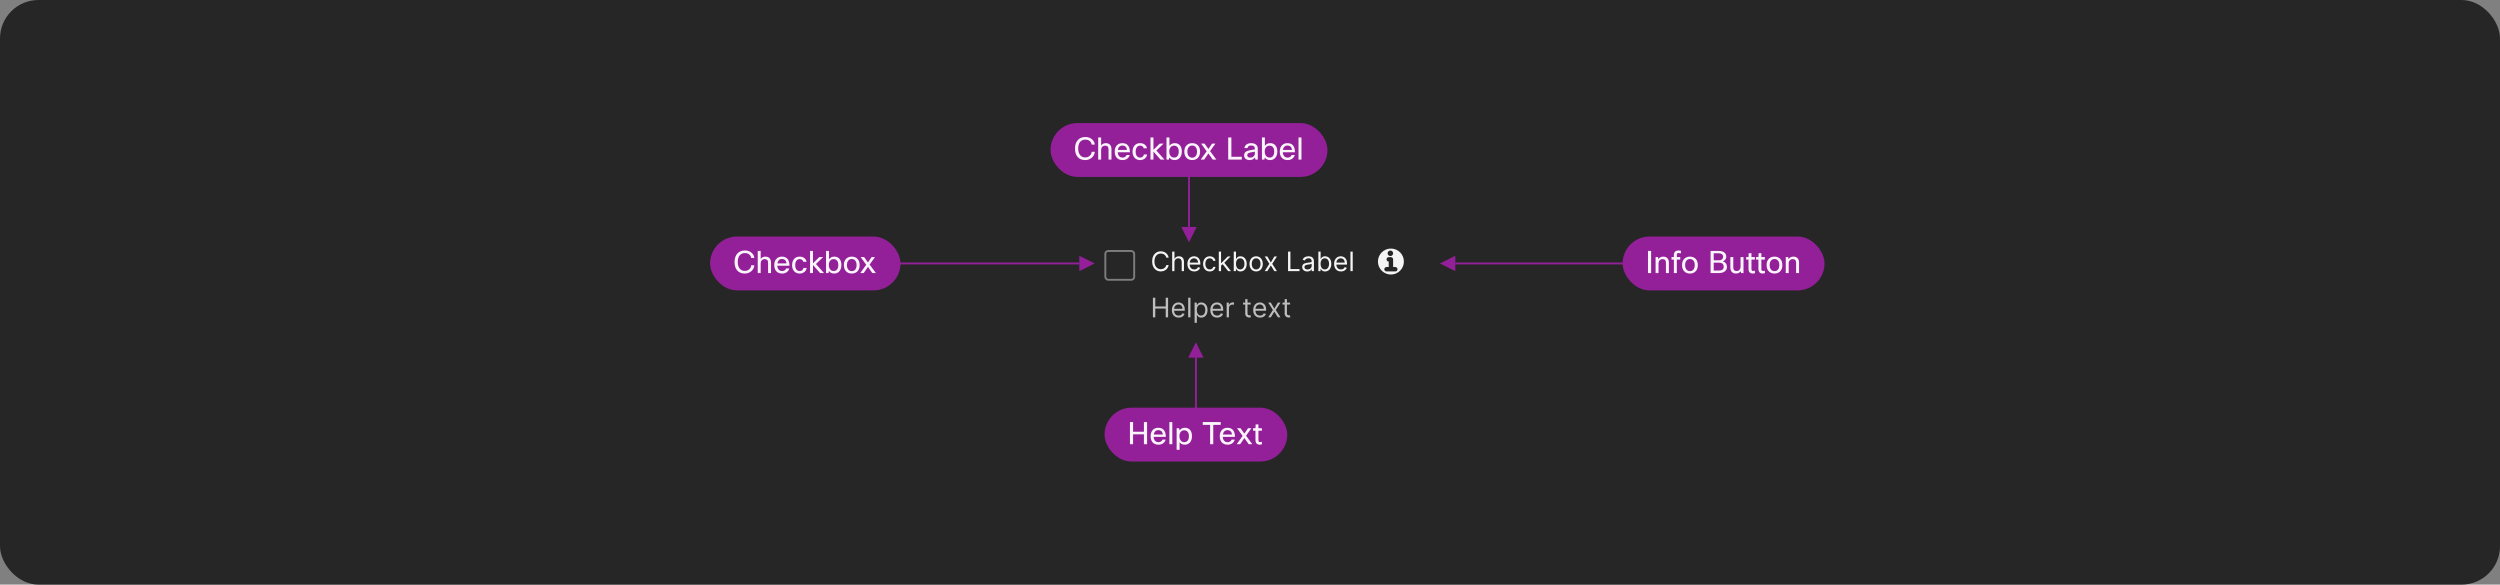 <svg width="1300" height="304" viewBox="0 0 1300 304" fill="none" xmlns="http://www.w3.org/2000/svg">
<rect x="0" y="0" width="1300" height="304" fill="#808080" stroke="none"/>
<rect width="1300" height="304" rx="20" fill="#262626"/>
<rect x="574.777" y="130.5" width="15" height="15" rx="1.5" stroke="white" stroke-opacity="0.4"/>
<path d="M607.703 134H606.471C606.398 133.645 606.27 133.334 606.088 133.065C605.909 132.797 605.69 132.571 605.431 132.389C605.176 132.204 604.893 132.064 604.581 131.972C604.27 131.879 603.945 131.832 603.607 131.832C602.99 131.832 602.432 131.988 601.931 132.3C601.434 132.611 601.038 133.07 600.743 133.677C600.452 134.283 600.306 135.027 600.306 135.909C600.306 136.791 600.452 137.535 600.743 138.141C601.038 138.748 601.434 139.207 601.931 139.518C602.432 139.83 602.99 139.986 603.607 139.986C603.945 139.986 604.27 139.939 604.581 139.847C604.893 139.754 605.176 139.616 605.431 139.434C605.69 139.248 605.909 139.021 606.088 138.753C606.27 138.481 606.398 138.17 606.471 137.818H607.703C607.611 138.339 607.442 138.804 607.196 139.215C606.951 139.626 606.646 139.976 606.282 140.264C605.917 140.549 605.508 140.766 605.054 140.915C604.603 141.065 604.121 141.139 603.607 141.139C602.739 141.139 601.966 140.927 601.29 140.503C600.614 140.079 600.082 139.475 599.694 138.693C599.306 137.911 599.113 136.983 599.113 135.909C599.113 134.835 599.306 133.907 599.694 133.125C600.082 132.343 600.614 131.74 601.29 131.315C601.966 130.891 602.739 130.679 603.607 130.679C604.121 130.679 604.603 130.754 605.054 130.903C605.508 131.052 605.917 131.271 606.282 131.559C606.646 131.844 606.951 132.192 607.196 132.603C607.442 133.011 607.611 133.476 607.703 134ZM610.71 136.406V141H609.537V130.818H610.71V134.557H610.809C610.988 134.162 611.257 133.849 611.615 133.617C611.976 133.382 612.457 133.264 613.057 133.264C613.577 133.264 614.033 133.369 614.424 133.577C614.815 133.783 615.118 134.099 615.334 134.527C615.552 134.951 615.662 135.491 615.662 136.148V141H614.488V136.227C614.488 135.621 614.331 135.152 614.016 134.82C613.705 134.486 613.272 134.318 612.719 134.318C612.334 134.318 611.989 134.399 611.684 134.562C611.383 134.724 611.144 134.961 610.969 135.273C610.796 135.584 610.71 135.962 610.71 136.406ZM621.01 141.159C620.274 141.159 619.639 140.997 619.106 140.672C618.576 140.344 618.166 139.886 617.878 139.3C617.593 138.71 617.45 138.024 617.45 137.241C617.45 136.459 617.593 135.77 617.878 135.173C618.166 134.573 618.567 134.106 619.081 133.771C619.598 133.433 620.201 133.264 620.891 133.264C621.288 133.264 621.681 133.33 622.069 133.463C622.457 133.596 622.81 133.811 623.128 134.109C623.446 134.404 623.7 134.795 623.888 135.283C624.077 135.77 624.172 136.37 624.172 137.082V137.58H618.286V136.565H622.979C622.979 136.134 622.893 135.75 622.72 135.412C622.551 135.074 622.309 134.807 621.994 134.612C621.683 134.416 621.315 134.318 620.891 134.318C620.423 134.318 620.019 134.434 619.678 134.666C619.339 134.895 619.079 135.193 618.897 135.561C618.715 135.929 618.624 136.323 618.624 136.744V137.42C618.624 137.997 618.723 138.486 618.922 138.887C619.124 139.285 619.404 139.588 619.762 139.797C620.12 140.002 620.536 140.105 621.01 140.105C621.318 140.105 621.597 140.062 621.845 139.976C622.097 139.886 622.314 139.754 622.496 139.578C622.679 139.399 622.82 139.177 622.919 138.912L624.053 139.23C623.933 139.615 623.733 139.953 623.451 140.244C623.169 140.533 622.821 140.758 622.407 140.92C621.993 141.08 621.527 141.159 621.01 141.159ZM629.059 141.159C628.343 141.159 627.727 140.99 627.21 140.652C626.692 140.314 626.295 139.848 626.016 139.255C625.738 138.662 625.599 137.984 625.599 137.222C625.599 136.446 625.741 135.762 626.026 135.168C626.315 134.572 626.716 134.106 627.229 133.771C627.746 133.433 628.35 133.264 629.039 133.264C629.576 133.264 630.06 133.364 630.491 133.562C630.922 133.761 631.275 134.04 631.55 134.398C631.825 134.756 631.996 135.173 632.062 135.651H630.888C630.799 135.303 630.6 134.994 630.292 134.726C629.987 134.454 629.576 134.318 629.059 134.318C628.602 134.318 628.201 134.437 627.856 134.676C627.514 134.911 627.248 135.245 627.055 135.675C626.866 136.103 626.772 136.605 626.772 137.182C626.772 137.772 626.865 138.286 627.05 138.723C627.239 139.161 627.504 139.5 627.846 139.742C628.191 139.984 628.595 140.105 629.059 140.105C629.364 140.105 629.641 140.052 629.889 139.946C630.138 139.84 630.348 139.688 630.521 139.489C630.693 139.29 630.816 139.051 630.888 138.773H632.062C631.996 139.223 631.831 139.629 631.57 139.991C631.311 140.349 630.968 140.634 630.54 140.846C630.116 141.055 629.622 141.159 629.059 141.159ZM634.871 138.216L634.851 136.764H635.089L638.43 133.364H639.882L636.322 136.963H636.223L634.871 138.216ZM633.777 141V130.818H634.95V141H633.777ZM638.629 141L635.646 137.222L636.482 136.406L640.121 141H638.629ZM641.551 141V130.818H642.725V134.577H642.824C642.91 134.444 643.03 134.275 643.182 134.07C643.338 133.861 643.56 133.675 643.848 133.513C644.14 133.347 644.534 133.264 645.031 133.264C645.674 133.264 646.241 133.425 646.732 133.746C647.222 134.068 647.605 134.524 647.88 135.114C648.155 135.704 648.293 136.4 648.293 137.202C648.293 138.01 648.155 138.711 647.88 139.305C647.605 139.895 647.224 140.352 646.737 140.677C646.249 140.998 645.688 141.159 645.051 141.159C644.561 141.159 644.168 141.078 643.873 140.915C643.578 140.75 643.351 140.562 643.192 140.354C643.033 140.142 642.91 139.966 642.824 139.827H642.685V141H641.551ZM642.705 137.182C642.705 137.759 642.789 138.267 642.958 138.708C643.127 139.146 643.374 139.489 643.699 139.737C644.024 139.982 644.422 140.105 644.892 140.105C645.383 140.105 645.792 139.976 646.12 139.717C646.452 139.455 646.7 139.104 646.866 138.663C647.035 138.219 647.119 137.725 647.119 137.182C647.119 136.645 647.037 136.161 646.871 135.73C646.709 135.296 646.462 134.953 646.13 134.701C645.802 134.446 645.389 134.318 644.892 134.318C644.415 134.318 644.014 134.439 643.689 134.681C643.364 134.92 643.119 135.254 642.953 135.685C642.788 136.113 642.705 136.612 642.705 137.182ZM653.19 141.159C652.5 141.159 651.896 140.995 651.375 140.667C650.858 140.339 650.454 139.88 650.162 139.29C649.874 138.7 649.73 138.01 649.73 137.222C649.73 136.426 649.874 135.732 650.162 135.138C650.454 134.545 650.858 134.085 651.375 133.756C651.896 133.428 652.5 133.264 653.19 133.264C653.879 133.264 654.482 133.428 654.999 133.756C655.52 134.085 655.924 134.545 656.213 135.138C656.504 135.732 656.65 136.426 656.65 137.222C656.65 138.01 656.504 138.7 656.213 139.29C655.924 139.88 655.52 140.339 654.999 140.667C654.482 140.995 653.879 141.159 653.19 141.159ZM653.19 140.105C653.713 140.105 654.144 139.971 654.482 139.702C654.82 139.434 655.071 139.081 655.233 138.643C655.396 138.206 655.477 137.732 655.477 137.222C655.477 136.711 655.396 136.236 655.233 135.795C655.071 135.354 654.82 134.998 654.482 134.726C654.144 134.454 653.713 134.318 653.19 134.318C652.666 134.318 652.235 134.454 651.897 134.726C651.559 134.998 651.309 135.354 651.146 135.795C650.984 136.236 650.903 136.711 650.903 137.222C650.903 137.732 650.984 138.206 651.146 138.643C651.309 139.081 651.559 139.434 651.897 139.702C652.235 139.971 652.666 140.105 653.19 140.105ZM659.002 133.364L660.831 136.486L662.661 133.364H664.013L661.547 137.182L664.013 141H662.661L660.831 138.037L659.002 141H657.649L660.075 137.182L657.649 133.364H659.002ZM669.784 141V130.818H671.017V139.906H675.75V141H669.784ZM679.747 141.179C679.263 141.179 678.824 141.088 678.429 140.906C678.035 140.72 677.722 140.453 677.49 140.105C677.258 139.754 677.142 139.33 677.142 138.832C677.142 138.395 677.228 138.04 677.4 137.768C677.573 137.493 677.803 137.278 678.091 137.122C678.38 136.966 678.698 136.85 679.046 136.774C679.397 136.695 679.75 136.632 680.105 136.585C680.569 136.526 680.945 136.481 681.233 136.451C681.525 136.418 681.737 136.363 681.87 136.287C682.006 136.211 682.074 136.078 682.074 135.889V135.849C682.074 135.359 681.939 134.978 681.671 134.706C681.406 134.434 681.003 134.298 680.463 134.298C679.903 134.298 679.463 134.421 679.145 134.666C678.827 134.911 678.603 135.173 678.474 135.452L677.36 135.054C677.559 134.59 677.824 134.229 678.156 133.97C678.491 133.708 678.855 133.526 679.25 133.423C679.647 133.317 680.038 133.264 680.423 133.264C680.668 133.264 680.95 133.294 681.268 133.354C681.59 133.41 681.9 133.528 682.198 133.707C682.499 133.886 682.75 134.156 682.949 134.517C683.147 134.878 683.247 135.362 683.247 135.969V141H682.074V139.966H682.014C681.934 140.132 681.802 140.309 681.616 140.498C681.431 140.687 681.184 140.848 680.875 140.98C680.567 141.113 680.191 141.179 679.747 141.179ZM679.926 140.125C680.39 140.125 680.781 140.034 681.099 139.852C681.421 139.669 681.663 139.434 681.825 139.146C681.991 138.857 682.074 138.554 682.074 138.236V137.162C682.024 137.222 681.914 137.276 681.745 137.326C681.58 137.372 681.387 137.414 681.169 137.45C680.953 137.483 680.743 137.513 680.537 137.54C680.335 137.563 680.171 137.583 680.045 137.599C679.74 137.639 679.455 137.704 679.19 137.793C678.928 137.879 678.716 138.01 678.554 138.186C678.395 138.358 678.315 138.594 678.315 138.892C678.315 139.3 678.466 139.608 678.767 139.817C679.072 140.022 679.458 140.125 679.926 140.125ZM685.547 141V130.818H686.721V134.577H686.82C686.906 134.444 687.026 134.275 687.178 134.07C687.334 133.861 687.556 133.675 687.844 133.513C688.136 133.347 688.53 133.264 689.028 133.264C689.671 133.264 690.237 133.425 690.728 133.746C691.218 134.068 691.601 134.524 691.876 135.114C692.151 135.704 692.289 136.4 692.289 137.202C692.289 138.01 692.151 138.711 691.876 139.305C691.601 139.895 691.22 140.352 690.733 140.677C690.246 140.998 689.684 141.159 689.047 141.159C688.557 141.159 688.164 141.078 687.869 140.915C687.574 140.75 687.347 140.562 687.188 140.354C687.029 140.142 686.906 139.966 686.82 139.827H686.681V141H685.547ZM686.701 137.182C686.701 137.759 686.785 138.267 686.954 138.708C687.123 139.146 687.37 139.489 687.695 139.737C688.02 139.982 688.418 140.105 688.888 140.105C689.379 140.105 689.788 139.976 690.116 139.717C690.448 139.455 690.696 139.104 690.862 138.663C691.031 138.219 691.116 137.725 691.116 137.182C691.116 136.645 691.033 136.161 690.867 135.73C690.705 135.296 690.458 134.953 690.126 134.701C689.798 134.446 689.385 134.318 688.888 134.318C688.411 134.318 688.01 134.439 687.685 134.681C687.36 134.92 687.115 135.254 686.949 135.685C686.784 136.113 686.701 136.612 686.701 137.182ZM697.285 141.159C696.55 141.159 695.915 140.997 695.381 140.672C694.851 140.344 694.442 139.886 694.153 139.3C693.868 138.71 693.726 138.024 693.726 137.241C693.726 136.459 693.868 135.77 694.153 135.173C694.442 134.573 694.843 134.106 695.356 133.771C695.873 133.433 696.477 133.264 697.166 133.264C697.564 133.264 697.956 133.33 698.344 133.463C698.732 133.596 699.085 133.811 699.403 134.109C699.721 134.404 699.975 134.795 700.164 135.283C700.353 135.77 700.447 136.37 700.447 137.082V137.58H694.561V136.565H699.254C699.254 136.134 699.168 135.75 698.996 135.412C698.827 135.074 698.585 134.807 698.27 134.612C697.958 134.416 697.59 134.318 697.166 134.318C696.699 134.318 696.294 134.434 695.953 134.666C695.615 134.895 695.355 135.193 695.172 135.561C694.99 135.929 694.899 136.323 694.899 136.744V137.42C694.899 137.997 694.998 138.486 695.197 138.887C695.399 139.285 695.68 139.588 696.037 139.797C696.395 140.002 696.811 140.105 697.285 140.105C697.594 140.105 697.872 140.062 698.121 139.976C698.372 139.886 698.59 139.754 698.772 139.578C698.954 139.399 699.095 139.177 699.194 138.912L700.328 139.23C700.209 139.615 700.008 139.953 699.726 140.244C699.445 140.533 699.097 140.758 698.682 140.92C698.268 141.08 697.802 141.159 697.285 141.159ZM703.405 130.818V141H702.232V130.818H703.405Z" fill="white" fill-opacity="0.95"/>
<path d="M723.277 142.75C727.005 142.75 730.027 139.728 730.027 136C730.027 132.272 727.005 129.25 723.277 129.25C719.549 129.25 716.527 132.272 716.527 136C716.527 139.728 719.549 142.75 723.277 142.75ZM721.563 131.714C721.563 130.925 722.203 130.286 722.992 130.286C723.781 130.286 724.42 130.925 724.42 131.714C724.42 132.503 723.781 133.143 722.992 133.143C722.203 133.143 721.563 132.503 721.563 131.714ZM722.134 136C721.503 136 720.992 135.488 720.992 134.857C720.992 134.226 721.503 133.714 722.134 133.714H723.277C723.909 133.714 724.42 134.226 724.42 134.857V138.857H725.563C726.194 138.857 726.706 139.369 726.706 140C726.706 140.631 726.194 141.143 725.563 141.143H720.992C720.36 141.143 719.849 140.631 719.849 140C719.849 139.369 720.36 138.857 720.992 138.857H722.134V136Z" fill="white" fill-opacity="0.95"/>
<path d="M599.51 165V154.818H600.743V159.352H606.172V154.818H607.405V165H606.172V160.446H600.743V165H599.51ZM612.916 165.159C612.18 165.159 611.546 164.997 611.012 164.672C610.482 164.344 610.072 163.886 609.784 163.3C609.499 162.71 609.357 162.024 609.357 161.241C609.357 160.459 609.499 159.77 609.784 159.173C610.072 158.573 610.473 158.106 610.987 157.771C611.504 157.433 612.107 157.264 612.797 157.264C613.195 157.264 613.587 157.33 613.975 157.463C614.363 157.596 614.716 157.811 615.034 158.109C615.352 158.404 615.606 158.795 615.795 159.283C615.984 159.77 616.078 160.37 616.078 161.082V161.58H610.192V160.565H614.885C614.885 160.134 614.799 159.75 614.626 159.412C614.457 159.074 614.215 158.807 613.901 158.612C613.589 158.416 613.221 158.318 612.797 158.318C612.33 158.318 611.925 158.434 611.584 158.666C611.246 158.895 610.986 159.193 610.803 159.561C610.621 159.929 610.53 160.323 610.53 160.744V161.42C610.53 161.997 610.629 162.486 610.828 162.887C611.03 163.285 611.31 163.588 611.668 163.797C612.026 164.002 612.442 164.105 612.916 164.105C613.224 164.105 613.503 164.062 613.751 163.976C614.003 163.886 614.22 163.754 614.403 163.578C614.585 163.399 614.726 163.177 614.825 162.912L615.959 163.23C615.839 163.615 615.639 163.953 615.357 164.244C615.076 164.533 614.728 164.758 614.313 164.92C613.899 165.08 613.433 165.159 612.916 165.159ZM619.036 154.818V165H617.863V154.818H619.036ZM621.185 167.864V157.364H622.319V158.577H622.458C622.544 158.444 622.663 158.275 622.816 158.07C622.972 157.861 623.194 157.675 623.482 157.513C623.774 157.347 624.168 157.264 624.665 157.264C625.308 157.264 625.875 157.425 626.366 157.746C626.856 158.068 627.239 158.524 627.514 159.114C627.789 159.704 627.927 160.4 627.927 161.202C627.927 162.01 627.789 162.711 627.514 163.305C627.239 163.895 626.858 164.352 626.371 164.677C625.883 164.998 625.322 165.159 624.685 165.159C624.195 165.159 623.802 165.078 623.507 164.915C623.212 164.75 622.985 164.562 622.826 164.354C622.667 164.142 622.544 163.966 622.458 163.827H622.358V167.864H621.185ZM622.339 161.182C622.339 161.759 622.423 162.267 622.592 162.708C622.761 163.146 623.008 163.489 623.333 163.737C623.658 163.982 624.055 164.105 624.526 164.105C625.017 164.105 625.426 163.976 625.754 163.717C626.086 163.455 626.334 163.104 626.5 162.663C626.669 162.219 626.753 161.725 626.753 161.182C626.753 160.645 626.671 160.161 626.505 159.73C626.342 159.296 626.095 158.953 625.764 158.701C625.436 158.446 625.023 158.318 624.526 158.318C624.049 158.318 623.648 158.439 623.323 158.681C622.998 158.92 622.753 159.254 622.587 159.685C622.421 160.113 622.339 160.612 622.339 161.182ZM632.918 165.159C632.182 165.159 631.548 164.997 631.014 164.672C630.484 164.344 630.074 163.886 629.786 163.3C629.501 162.71 629.358 162.024 629.358 161.241C629.358 160.459 629.501 159.77 629.786 159.173C630.074 158.573 630.475 158.106 630.989 157.771C631.506 157.433 632.109 157.264 632.799 157.264C633.197 157.264 633.589 157.33 633.977 157.463C634.365 157.596 634.718 157.811 635.036 158.109C635.354 158.404 635.608 158.795 635.797 159.283C635.986 159.77 636.08 160.37 636.08 161.082V161.58H630.194V160.565H634.887C634.887 160.134 634.801 159.75 634.628 159.412C634.459 159.074 634.217 158.807 633.903 158.612C633.591 158.416 633.223 158.318 632.799 158.318C632.331 158.318 631.927 158.434 631.586 158.666C631.248 158.895 630.988 159.193 630.805 159.561C630.623 159.929 630.532 160.323 630.532 160.744V161.42C630.532 161.997 630.631 162.486 630.83 162.887C631.032 163.285 631.312 163.588 631.67 163.797C632.028 164.002 632.444 164.105 632.918 164.105C633.226 164.105 633.505 164.062 633.753 163.976C634.005 163.886 634.222 163.754 634.405 163.578C634.587 163.399 634.728 163.177 634.827 162.912L635.961 163.23C635.841 163.615 635.641 163.953 635.359 164.244C635.077 164.533 634.729 164.758 634.315 164.92C633.901 165.08 633.435 165.159 632.918 165.159ZM637.865 165V157.364H638.998V158.517H639.078C639.217 158.139 639.469 157.833 639.834 157.597C640.198 157.362 640.609 157.244 641.067 157.244C641.153 157.244 641.26 157.246 641.39 157.249C641.519 157.253 641.617 157.258 641.683 157.264V158.457C641.643 158.447 641.552 158.433 641.41 158.413C641.27 158.389 641.123 158.378 640.967 158.378C640.596 158.378 640.265 158.456 639.973 158.612C639.684 158.764 639.456 158.976 639.287 159.248C639.121 159.516 639.038 159.823 639.038 160.168V165H637.865ZM650.332 157.364V158.358H646.375V157.364H650.332ZM647.528 155.534H648.702V162.812C648.702 163.144 648.75 163.393 648.846 163.558C648.945 163.721 649.071 163.83 649.224 163.886C649.379 163.939 649.544 163.966 649.716 163.966C649.845 163.966 649.951 163.959 650.034 163.946C650.117 163.929 650.183 163.916 650.233 163.906L650.472 164.96C650.392 164.99 650.281 165.02 650.138 165.05C649.996 165.083 649.815 165.099 649.597 165.099C649.265 165.099 648.94 165.028 648.622 164.886C648.307 164.743 648.045 164.526 647.837 164.234C647.631 163.943 647.528 163.575 647.528 163.131V155.534ZM655.217 165.159C654.481 165.159 653.846 164.997 653.313 164.672C652.783 164.344 652.373 163.886 652.085 163.3C651.8 162.71 651.657 162.024 651.657 161.241C651.657 160.459 651.8 159.77 652.085 159.173C652.373 158.573 652.774 158.106 653.288 157.771C653.805 157.433 654.408 157.264 655.098 157.264C655.495 157.264 655.888 157.33 656.276 157.463C656.664 157.596 657.017 157.811 657.335 158.109C657.653 158.404 657.907 158.795 658.096 159.283C658.284 159.77 658.379 160.37 658.379 161.082V161.58H652.493V160.565H657.186C657.186 160.134 657.1 159.75 656.927 159.412C656.758 159.074 656.516 158.807 656.201 158.612C655.89 158.416 655.522 158.318 655.098 158.318C654.63 158.318 654.226 158.434 653.885 158.666C653.547 158.895 653.286 159.193 653.104 159.561C652.922 159.929 652.831 160.323 652.831 160.744V161.42C652.831 161.997 652.93 162.486 653.129 162.887C653.331 163.285 653.611 163.588 653.969 163.797C654.327 164.002 654.743 164.105 655.217 164.105C655.525 164.105 655.804 164.062 656.052 163.976C656.304 163.886 656.521 163.754 656.703 163.578C656.886 163.399 657.027 163.177 657.126 162.912L658.26 163.23C658.14 163.615 657.94 163.953 657.658 164.244C657.376 164.533 657.028 164.758 656.614 164.92C656.2 165.08 655.734 165.159 655.217 165.159ZM660.834 157.364L662.663 160.486L664.493 157.364H665.845L663.379 161.182L665.845 165H664.493L662.663 162.037L660.834 165H659.481L661.907 161.182L659.481 157.364H660.834ZM670.84 157.364V158.358H666.883V157.364H670.84ZM668.036 155.534H669.21V162.812C669.21 163.144 669.258 163.393 669.354 163.558C669.453 163.721 669.579 163.83 669.732 163.886C669.887 163.939 670.051 163.966 670.224 163.966C670.353 163.966 670.459 163.959 670.542 163.946C670.625 163.929 670.691 163.916 670.741 163.906L670.979 164.96C670.9 164.99 670.789 165.02 670.646 165.05C670.504 165.083 670.323 165.099 670.104 165.099C669.773 165.099 669.448 165.028 669.13 164.886C668.815 164.743 668.553 164.526 668.344 164.234C668.139 163.943 668.036 163.575 668.036 163.131V155.534Z" fill="white" fill-opacity="0.7"/>
<path d="M618.277 84V118" stroke="#932099"/>
<path d="M618.277 126L614.277 118H622.277L618.277 126Z" fill="#932099"/>
<rect x="546.277" y="64" width="144" height="28" rx="14" fill="#932099"/>
<path d="M564.309 81.864C565.301 81.864 566.117 81.549 566.757 80.92C567.312 80.376 567.611 79.715 567.653 78.936H569.301C569.259 79.693 569.024 80.397 568.597 81.048C568.16 81.709 567.579 82.232 566.853 82.616C566.075 83.032 565.216 83.24 564.277 83.24C562.539 83.24 561.195 82.648 560.245 81.464C559.413 80.419 558.997 79.011 558.997 77.24C558.997 75.213 559.568 73.661 560.709 72.584C561.659 71.688 562.891 71.24 564.405 71.24C565.845 71.24 567.04 71.683 567.989 72.568C568.779 73.293 569.211 74.163 569.285 75.176H567.637C567.531 74.333 567.152 73.677 566.501 73.208C565.925 72.803 565.227 72.6 564.405 72.6C563.179 72.6 562.235 73.037 561.573 73.912C560.965 74.712 560.661 75.821 560.661 77.24C560.661 78.797 561.045 79.992 561.813 80.824C562.453 81.517 563.285 81.864 564.309 81.864ZM572.59 83H571.054V71.48H572.59V75.624C573.198 74.835 574.008 74.44 575.022 74.44C576.003 74.44 576.755 74.744 577.278 75.352C577.736 75.896 577.966 76.637 577.966 77.576V83H576.43V77.592C576.43 76.365 575.838 75.752 574.654 75.752C574.024 75.752 573.512 75.971 573.118 76.408C572.766 76.803 572.59 77.309 572.59 77.928V83ZM585.796 80.6H587.46C587.225 81.443 586.761 82.104 586.068 82.584C585.417 83.021 584.638 83.24 583.732 83.24C582.42 83.24 581.396 82.824 580.66 81.992C579.988 81.213 579.652 80.163 579.652 78.84C579.652 77.336 580.078 76.195 580.932 75.416C581.636 74.765 582.542 74.44 583.652 74.44C584.953 74.44 585.934 74.861 586.596 75.704C587.236 76.515 587.556 77.672 587.556 79.176H581.22C581.284 80.157 581.582 80.888 582.116 81.368C582.553 81.752 583.108 81.944 583.78 81.944C584.302 81.944 584.756 81.8 585.14 81.512C585.46 81.267 585.678 80.963 585.796 80.6ZM583.684 75.672C583.001 75.672 582.452 75.885 582.036 76.312C581.641 76.707 581.39 77.256 581.284 77.96H585.988C585.934 77.16 585.668 76.563 585.188 76.168C584.804 75.837 584.302 75.672 583.684 75.672ZM594.821 80.328H596.501C596.373 81.224 595.952 81.944 595.237 82.488C594.587 82.989 593.792 83.24 592.853 83.24C591.627 83.24 590.651 82.819 589.925 81.976C589.253 81.197 588.917 80.173 588.917 78.904C588.917 77.432 589.323 76.291 590.133 75.48C590.827 74.787 591.728 74.44 592.837 74.44C593.861 74.44 594.704 74.712 595.365 75.256C595.952 75.736 596.309 76.365 596.437 77.144H594.741C594.635 76.696 594.416 76.349 594.085 76.104C593.765 75.859 593.36 75.736 592.869 75.736C592.112 75.736 591.531 76.035 591.125 76.632C590.741 77.187 590.549 77.96 590.549 78.952C590.549 79.987 590.805 80.771 591.317 81.304C591.723 81.731 592.245 81.944 592.885 81.944C593.44 81.944 593.893 81.784 594.245 81.464C594.555 81.187 594.747 80.808 594.821 80.328ZM599.793 83H598.257V71.48H599.793V77.912L603.057 74.68H605.073L601.329 78.296L605.537 83H603.489L599.793 78.808V83ZM607.833 83H606.569V71.48H608.105V75.832C608.756 74.904 609.684 74.44 610.889 74.44C612.084 74.44 613.012 74.867 613.673 75.72C614.26 76.488 614.553 77.507 614.553 78.776C614.553 80.28 614.153 81.432 613.353 82.232C612.681 82.904 611.823 83.24 610.777 83.24C609.593 83.24 608.692 82.792 608.073 81.896L607.833 83ZM612.953 78.744C612.953 77.699 612.692 76.915 612.169 76.392C611.753 75.965 611.209 75.752 610.537 75.752C609.759 75.752 609.14 76.035 608.681 76.6C608.244 77.144 608.025 77.859 608.025 78.744C608.025 79.811 608.287 80.627 608.809 81.192C609.247 81.683 609.823 81.928 610.537 81.928C611.337 81.928 611.945 81.635 612.361 81.048C612.756 80.504 612.953 79.736 612.953 78.744ZM615.839 78.84C615.839 77.315 616.293 76.163 617.199 75.384C617.925 74.755 618.842 74.44 619.951 74.44C621.242 74.44 622.255 74.851 622.991 75.672C623.695 76.44 624.047 77.496 624.047 78.84C624.047 80.344 623.605 81.491 622.719 82.28C621.994 82.92 621.066 83.24 619.935 83.24C618.645 83.24 617.626 82.813 616.879 81.96C616.186 81.181 615.839 80.141 615.839 78.84ZM617.439 78.84C617.439 79.907 617.711 80.723 618.255 81.288C618.703 81.757 619.274 81.992 619.967 81.992C620.778 81.992 621.402 81.688 621.839 81.08C622.245 80.525 622.447 79.779 622.447 78.84C622.447 77.752 622.181 76.931 621.647 76.376C621.21 75.917 620.645 75.688 619.951 75.688C619.151 75.688 618.527 75.992 618.079 76.6C617.653 77.155 617.439 77.901 617.439 78.84ZM632.023 74.68L629.239 78.568L632.503 83H630.631L628.375 79.784L626.167 83H624.359L627.463 78.68L624.551 74.68H626.391L628.375 77.48L630.263 74.68H632.023ZM638.665 71.48H640.313V81.544H645.737V83H638.665V71.48ZM648.725 77H647.093C647.178 76.168 647.573 75.523 648.277 75.064C648.906 74.648 649.701 74.44 650.661 74.44C651.802 74.44 652.677 74.739 653.285 75.336C653.797 75.848 654.053 76.509 654.053 77.32V83H652.789L652.597 81.864C651.946 82.781 651.018 83.24 649.813 83.24C648.864 83.24 648.122 82.984 647.589 82.472C647.152 82.045 646.933 81.507 646.933 80.856C646.933 80.035 647.216 79.4 647.781 78.952C648.282 78.557 649.05 78.269 650.085 78.088L652.517 77.672V77.256C652.517 76.712 652.33 76.301 651.957 76.024C651.626 75.779 651.173 75.656 650.597 75.656C649.466 75.656 648.842 76.104 648.725 77ZM650.181 81.944C650.832 81.944 651.397 81.731 651.877 81.304C652.304 80.909 652.517 80.456 652.517 79.944V78.872L650.453 79.24C649.696 79.368 649.178 79.565 648.901 79.832C648.677 80.045 648.565 80.333 648.565 80.696C648.565 81.101 648.704 81.411 648.981 81.624C649.258 81.837 649.658 81.944 650.181 81.944ZM657.474 83H656.21V71.48H657.746V75.832C658.397 74.904 659.325 74.44 660.53 74.44C661.725 74.44 662.653 74.867 663.314 75.72C663.901 76.488 664.194 77.507 664.194 78.776C664.194 80.28 663.794 81.432 662.994 82.232C662.322 82.904 661.463 83.24 660.418 83.24C659.234 83.24 658.333 82.792 657.714 81.896L657.474 83ZM662.594 78.744C662.594 77.699 662.333 76.915 661.81 76.392C661.394 75.965 660.85 75.752 660.178 75.752C659.399 75.752 658.781 76.035 658.322 76.6C657.885 77.144 657.666 77.859 657.666 78.744C657.666 79.811 657.927 80.627 658.45 81.192C658.887 81.683 659.463 81.928 660.178 81.928C660.978 81.928 661.586 81.635 662.002 81.048C662.397 80.504 662.594 79.736 662.594 78.744ZM671.624 80.6H673.288C673.053 81.443 672.589 82.104 671.896 82.584C671.245 83.021 670.467 83.24 669.56 83.24C668.248 83.24 667.224 82.824 666.488 81.992C665.816 81.213 665.48 80.163 665.48 78.84C665.48 77.336 665.907 76.195 666.76 75.416C667.464 74.765 668.371 74.44 669.48 74.44C670.781 74.44 671.763 74.861 672.424 75.704C673.064 76.515 673.384 77.672 673.384 79.176H667.048C667.112 80.157 667.411 80.888 667.944 81.368C668.381 81.752 668.936 81.944 669.608 81.944C670.131 81.944 670.584 81.8 670.968 81.512C671.288 81.267 671.507 80.963 671.624 80.6ZM669.512 75.672C668.829 75.672 668.28 75.885 667.864 76.312C667.469 76.707 667.219 77.256 667.112 77.96H671.816C671.763 77.16 671.496 76.563 671.016 76.168C670.632 75.837 670.131 75.672 669.512 75.672ZM676.761 71.48V83H675.225V71.48H676.761Z" fill="white" fill-opacity="0.95"/>
<path d="M460.246 137H561.246" stroke="#932099"/>
<path d="M569.246 137L561.246 133V141L569.246 137Z" fill="#932099"/>
<rect x="369.246" y="123" width="99" height="28" rx="14" fill="#932099"/>
<path d="M387.278 140.864C388.27 140.864 389.086 140.549 389.726 139.92C390.281 139.376 390.579 138.715 390.622 137.936H392.27C392.227 138.693 391.993 139.397 391.566 140.048C391.129 140.709 390.547 141.232 389.822 141.616C389.043 142.032 388.185 142.24 387.246 142.24C385.507 142.24 384.163 141.648 383.214 140.464C382.382 139.419 381.966 138.011 381.966 136.24C381.966 134.213 382.537 132.661 383.678 131.584C384.627 130.688 385.859 130.24 387.374 130.24C388.814 130.24 390.009 130.683 390.958 131.568C391.747 132.293 392.179 133.163 392.254 134.176H390.606C390.499 133.333 390.121 132.677 389.47 132.208C388.894 131.803 388.195 131.6 387.374 131.6C386.147 131.6 385.203 132.037 384.542 132.912C383.934 133.712 383.63 134.821 383.63 136.24C383.63 137.797 384.014 138.992 384.782 139.824C385.422 140.517 386.254 140.864 387.278 140.864ZM395.558 142H394.022V130.48H395.558V134.624C396.166 133.835 396.977 133.44 397.99 133.44C398.972 133.44 399.724 133.744 400.246 134.352C400.705 134.896 400.934 135.637 400.934 136.576V142H399.398V136.592C399.398 135.365 398.806 134.752 397.622 134.752C396.993 134.752 396.481 134.971 396.086 135.408C395.734 135.803 395.558 136.309 395.558 136.928V142ZM408.764 139.6H410.428C410.194 140.443 409.73 141.104 409.036 141.584C408.386 142.021 407.607 142.24 406.7 142.24C405.388 142.24 404.364 141.824 403.628 140.992C402.956 140.213 402.62 139.163 402.62 137.84C402.62 136.336 403.047 135.195 403.9 134.416C404.604 133.765 405.511 133.44 406.62 133.44C407.922 133.44 408.903 133.861 409.564 134.704C410.204 135.515 410.524 136.672 410.524 138.176H404.188C404.252 139.157 404.551 139.888 405.084 140.368C405.522 140.752 406.076 140.944 406.748 140.944C407.271 140.944 407.724 140.8 408.108 140.512C408.428 140.267 408.647 139.963 408.764 139.6ZM406.652 134.672C405.97 134.672 405.42 134.885 405.004 135.312C404.61 135.707 404.359 136.256 404.252 136.96H408.956C408.903 136.16 408.636 135.563 408.156 135.168C407.772 134.837 407.271 134.672 406.652 134.672ZM417.79 139.328H419.47C419.342 140.224 418.921 140.944 418.206 141.488C417.555 141.989 416.761 142.24 415.822 142.24C414.595 142.24 413.619 141.819 412.894 140.976C412.222 140.197 411.886 139.173 411.886 137.904C411.886 136.432 412.291 135.291 413.102 134.48C413.795 133.787 414.697 133.44 415.806 133.44C416.83 133.44 417.673 133.712 418.334 134.256C418.921 134.736 419.278 135.365 419.406 136.144H417.71C417.603 135.696 417.385 135.349 417.054 135.104C416.734 134.859 416.329 134.736 415.838 134.736C415.081 134.736 414.499 135.035 414.094 135.632C413.71 136.187 413.518 136.96 413.518 137.952C413.518 138.987 413.774 139.771 414.286 140.304C414.691 140.731 415.214 140.944 415.854 140.944C416.409 140.944 416.862 140.784 417.214 140.464C417.523 140.187 417.715 139.808 417.79 139.328ZM422.761 142H421.225V130.48H422.761V136.912L426.025 133.68H428.041L424.297 137.296L428.505 142H426.457L422.761 137.808V142ZM430.802 142H429.538V130.48H431.074V134.832C431.725 133.904 432.653 133.44 433.858 133.44C435.053 133.44 435.981 133.867 436.642 134.72C437.229 135.488 437.522 136.507 437.522 137.776C437.522 139.28 437.122 140.432 436.322 141.232C435.65 141.904 434.791 142.24 433.746 142.24C432.562 142.24 431.661 141.792 431.042 140.896L430.802 142ZM435.922 137.744C435.922 136.699 435.661 135.915 435.138 135.392C434.722 134.965 434.178 134.752 433.506 134.752C432.727 134.752 432.109 135.035 431.65 135.6C431.213 136.144 430.994 136.859 430.994 137.744C430.994 138.811 431.255 139.627 431.778 140.192C432.215 140.683 432.791 140.928 433.506 140.928C434.306 140.928 434.914 140.635 435.33 140.048C435.725 139.504 435.922 138.736 435.922 137.744ZM438.808 137.84C438.808 136.315 439.261 135.163 440.168 134.384C440.893 133.755 441.811 133.44 442.92 133.44C444.211 133.44 445.224 133.851 445.96 134.672C446.664 135.44 447.016 136.496 447.016 137.84C447.016 139.344 446.573 140.491 445.688 141.28C444.963 141.92 444.035 142.24 442.904 142.24C441.613 142.24 440.595 141.813 439.848 140.96C439.155 140.181 438.808 139.141 438.808 137.84ZM440.408 137.84C440.408 138.907 440.68 139.723 441.224 140.288C441.672 140.757 442.243 140.992 442.936 140.992C443.747 140.992 444.371 140.688 444.808 140.08C445.213 139.525 445.416 138.779 445.416 137.84C445.416 136.752 445.149 135.931 444.616 135.376C444.179 134.917 443.613 134.688 442.92 134.688C442.12 134.688 441.496 134.992 441.048 135.6C440.621 136.155 440.408 136.901 440.408 137.84ZM454.992 133.68L452.208 137.568L455.472 142H453.6L451.344 138.784L449.136 142H447.328L450.432 137.68L447.52 133.68H449.36L451.344 136.48L453.232 133.68H454.992Z" fill="white" fill-opacity="0.95"/>
<path d="M621.871 220V186" stroke="#932099"/>
<path d="M621.871 178L617.871 186H625.871L621.871 178Z" fill="#932099"/>
<rect x="574.371" y="212" width="95" height="28" rx="14" fill="#932099"/>
<path d="M594.835 219.48H596.483V231H594.835V225.864H589.203V231H587.571V219.48H589.203V224.488H594.835V219.48ZM604.468 228.6H606.132C605.897 229.443 605.433 230.104 604.74 230.584C604.089 231.021 603.31 231.24 602.404 231.24C601.092 231.24 600.068 230.824 599.332 229.992C598.66 229.213 598.324 228.163 598.324 226.84C598.324 225.336 598.75 224.195 599.604 223.416C600.308 222.765 601.214 222.44 602.324 222.44C603.625 222.44 604.606 222.861 605.268 223.704C605.908 224.515 606.228 225.672 606.228 227.176H599.892C599.956 228.157 600.254 228.888 600.788 229.368C601.225 229.752 601.78 229.944 602.452 229.944C602.974 229.944 603.428 229.8 603.812 229.512C604.132 229.267 604.35 228.963 604.468 228.6ZM602.356 223.672C601.673 223.672 601.124 223.885 600.708 224.312C600.313 224.707 600.062 225.256 599.956 225.96H604.66C604.606 225.16 604.34 224.563 603.86 224.168C603.476 223.837 602.974 223.672 602.356 223.672ZM609.605 219.48V231H608.069V219.48H609.605ZM611.85 222.68H613.114L613.354 223.768C614.037 222.883 614.976 222.44 616.17 222.44C617.365 222.44 618.293 222.867 618.954 223.72C619.541 224.488 619.834 225.507 619.834 226.776C619.834 228.28 619.434 229.432 618.634 230.232C617.962 230.904 617.104 231.24 616.058 231.24C614.874 231.24 613.984 230.803 613.386 229.928V233.88H611.85V222.68ZM618.234 226.744C618.234 225.699 617.973 224.915 617.45 224.392C617.034 223.965 616.49 223.752 615.818 223.752C615.04 223.752 614.421 224.035 613.962 224.6C613.525 225.144 613.306 225.859 613.306 226.744C613.306 227.811 613.568 228.627 614.09 229.192C614.528 229.683 615.104 229.928 615.818 229.928C616.618 229.928 617.226 229.635 617.642 229.048C618.037 228.504 618.234 227.736 618.234 226.744ZM634.765 219.48V220.936H630.893V231H629.261V220.936H625.437V219.48H634.765ZM640.421 228.6H642.085C641.85 229.443 641.386 230.104 640.693 230.584C640.042 231.021 639.263 231.24 638.357 231.24C637.045 231.24 636.021 230.824 635.285 229.992C634.613 229.213 634.277 228.163 634.277 226.84C634.277 225.336 634.703 224.195 635.557 223.416C636.261 222.765 637.167 222.44 638.277 222.44C639.578 222.44 640.559 222.861 641.221 223.704C641.861 224.515 642.181 225.672 642.181 227.176H635.845C635.909 228.157 636.207 228.888 636.741 229.368C637.178 229.752 637.733 229.944 638.405 229.944C638.927 229.944 639.381 229.8 639.765 229.512C640.085 229.267 640.303 228.963 640.421 228.6ZM638.309 223.672C637.626 223.672 637.077 223.885 636.661 224.312C636.266 224.707 636.015 225.256 635.909 225.96H640.613C640.559 225.16 640.293 224.563 639.813 224.168C639.429 223.837 638.927 223.672 638.309 223.672ZM650.726 222.68L647.942 226.568L651.206 231H649.334L647.078 227.784L644.87 231H643.062L646.166 226.68L643.254 222.68H645.094L647.078 225.48L648.966 222.68H650.726ZM656.203 229.768V231.08C655.808 231.187 655.43 231.24 655.067 231.24C654.299 231.24 653.723 231 653.339 230.52C653.008 230.125 652.843 229.597 652.843 228.936V223.992H651.611V222.68H652.843L652.939 220.68H654.379V222.68H656.171V223.992H654.379V228.968C654.379 229.587 654.672 229.896 655.259 229.896C655.536 229.896 655.851 229.853 656.203 229.768Z" fill="white" fill-opacity="0.95"/>
<path d="M851.754 137H756.754" stroke="#932099"/>
<path d="M748.754 137L756.754 133V141L748.754 137Z" fill="#932099"/>
<rect x="843.754" y="123" width="105" height="28" rx="14" fill="#932099"/>
<path d="M856.954 130.48H858.586V142H856.954V130.48ZM862.441 142H860.905V133.68H862.169L862.345 134.736C862.964 133.872 863.806 133.44 864.873 133.44C865.854 133.44 866.606 133.744 867.129 134.352C867.588 134.896 867.817 135.637 867.817 136.576V142H866.281V136.592C866.281 135.365 865.689 134.752 864.505 134.752C863.886 134.752 863.38 134.965 862.985 135.392C862.622 135.776 862.441 136.267 862.441 136.864V142ZM874.095 130.432V131.76C873.583 131.632 873.162 131.568 872.831 131.568C872.554 131.568 872.335 131.643 872.175 131.792C872.026 131.941 871.951 132.149 871.951 132.416V133.68H873.743V134.992H871.951V142H870.415V134.992H869.183V133.68H870.415V132.512C870.415 131.776 870.655 131.2 871.135 130.784C871.562 130.421 872.095 130.24 872.735 130.24C873.151 130.24 873.605 130.304 874.095 130.432ZM874.66 137.84C874.66 136.315 875.113 135.163 876.02 134.384C876.745 133.755 877.662 133.44 878.772 133.44C880.062 133.44 881.076 133.851 881.812 134.672C882.516 135.44 882.868 136.496 882.868 137.84C882.868 139.344 882.425 140.491 881.54 141.28C880.814 141.92 879.886 142.24 878.756 142.24C877.465 142.24 876.446 141.813 875.7 140.96C875.006 140.181 874.66 139.141 874.66 137.84ZM876.26 137.84C876.26 138.907 876.532 139.723 877.076 140.288C877.524 140.757 878.094 140.992 878.788 140.992C879.598 140.992 880.222 140.688 880.66 140.08C881.065 139.525 881.268 138.779 881.268 137.84C881.268 136.752 881.001 135.931 880.468 135.376C880.03 134.917 879.465 134.688 878.772 134.688C877.972 134.688 877.348 134.992 876.9 135.6C876.473 136.155 876.26 136.901 876.26 137.84ZM889.501 130.48H893.645C895.042 130.48 896.087 130.789 896.781 131.408C897.367 131.931 897.661 132.64 897.661 133.536C897.661 134.112 897.458 134.635 897.053 135.104C896.711 135.509 896.295 135.776 895.805 135.904C896.466 136.021 897.01 136.368 897.437 136.944C897.821 137.467 898.013 138.069 898.013 138.752C898.013 139.851 897.591 140.683 896.749 141.248C895.991 141.749 894.946 142 893.613 142H889.501V130.48ZM893.917 136.592H891.133V140.672H893.853C895.495 140.672 896.317 140.032 896.317 138.752C896.317 137.312 895.517 136.592 893.917 136.592ZM893.773 131.712H891.133V135.344H893.869C894.605 135.344 895.159 135.157 895.533 134.784C895.853 134.464 896.013 134.048 896.013 133.536C896.013 132.928 895.789 132.464 895.341 132.144C894.957 131.856 894.434 131.712 893.773 131.712ZM899.778 133.68H901.314V139.136C901.314 140.331 901.89 140.928 903.042 140.928C903.746 140.928 904.285 140.677 904.658 140.176C904.946 139.792 905.09 139.317 905.09 138.752V133.68H906.626V142H905.362L905.186 141.04C904.6 141.84 903.768 142.24 902.69 142.24C901.741 142.24 901.01 141.947 900.498 141.36C900.018 140.816 899.778 140.064 899.778 139.104V133.68ZM912.586 140.768V142.08C912.191 142.187 911.813 142.24 911.45 142.24C910.682 142.24 910.106 142 909.722 141.52C909.391 141.125 909.226 140.597 909.226 139.936V134.992H907.994V133.68H909.226L909.322 131.68H910.762V133.68H912.554V134.992H910.762V139.968C910.762 140.587 911.055 140.896 911.642 140.896C911.919 140.896 912.234 140.853 912.586 140.768ZM917.742 140.768V142.08C917.347 142.187 916.969 142.24 916.606 142.24C915.838 142.24 915.262 142 914.878 141.52C914.547 141.125 914.382 140.597 914.382 139.936V134.992H913.15V133.68H914.382L914.478 131.68H915.918V133.68H917.71V134.992H915.918V139.968C915.918 140.587 916.211 140.896 916.798 140.896C917.075 140.896 917.39 140.853 917.742 140.768ZM918.628 137.84C918.628 136.315 919.082 135.163 919.988 134.384C920.714 133.755 921.631 133.44 922.74 133.44C924.031 133.44 925.044 133.851 925.78 134.672C926.484 135.44 926.836 136.496 926.836 137.84C926.836 139.344 926.394 140.491 925.508 141.28C924.783 141.92 923.855 142.24 922.724 142.24C921.434 142.24 920.415 141.813 919.668 140.96C918.975 140.181 918.628 139.141 918.628 137.84ZM920.228 137.84C920.228 138.907 920.5 139.723 921.044 140.288C921.492 140.757 922.063 140.992 922.756 140.992C923.567 140.992 924.191 140.688 924.628 140.08C925.034 139.525 925.236 138.779 925.236 137.84C925.236 136.752 924.97 135.931 924.436 135.376C923.999 134.917 923.434 134.688 922.74 134.688C921.94 134.688 921.316 134.992 920.868 135.6C920.442 136.155 920.228 136.901 920.228 137.84ZM930.129 142H928.593V133.68H929.857L930.033 134.736C930.651 133.872 931.494 133.44 932.561 133.44C933.542 133.44 934.294 133.744 934.817 134.352C935.275 134.896 935.505 135.637 935.505 136.576V142H933.969V136.592C933.969 135.365 933.377 134.752 932.193 134.752C931.574 134.752 931.067 134.965 930.673 135.392C930.31 135.776 930.129 136.267 930.129 136.864V142Z" fill="white" fill-opacity="0.95"/>
</svg>
